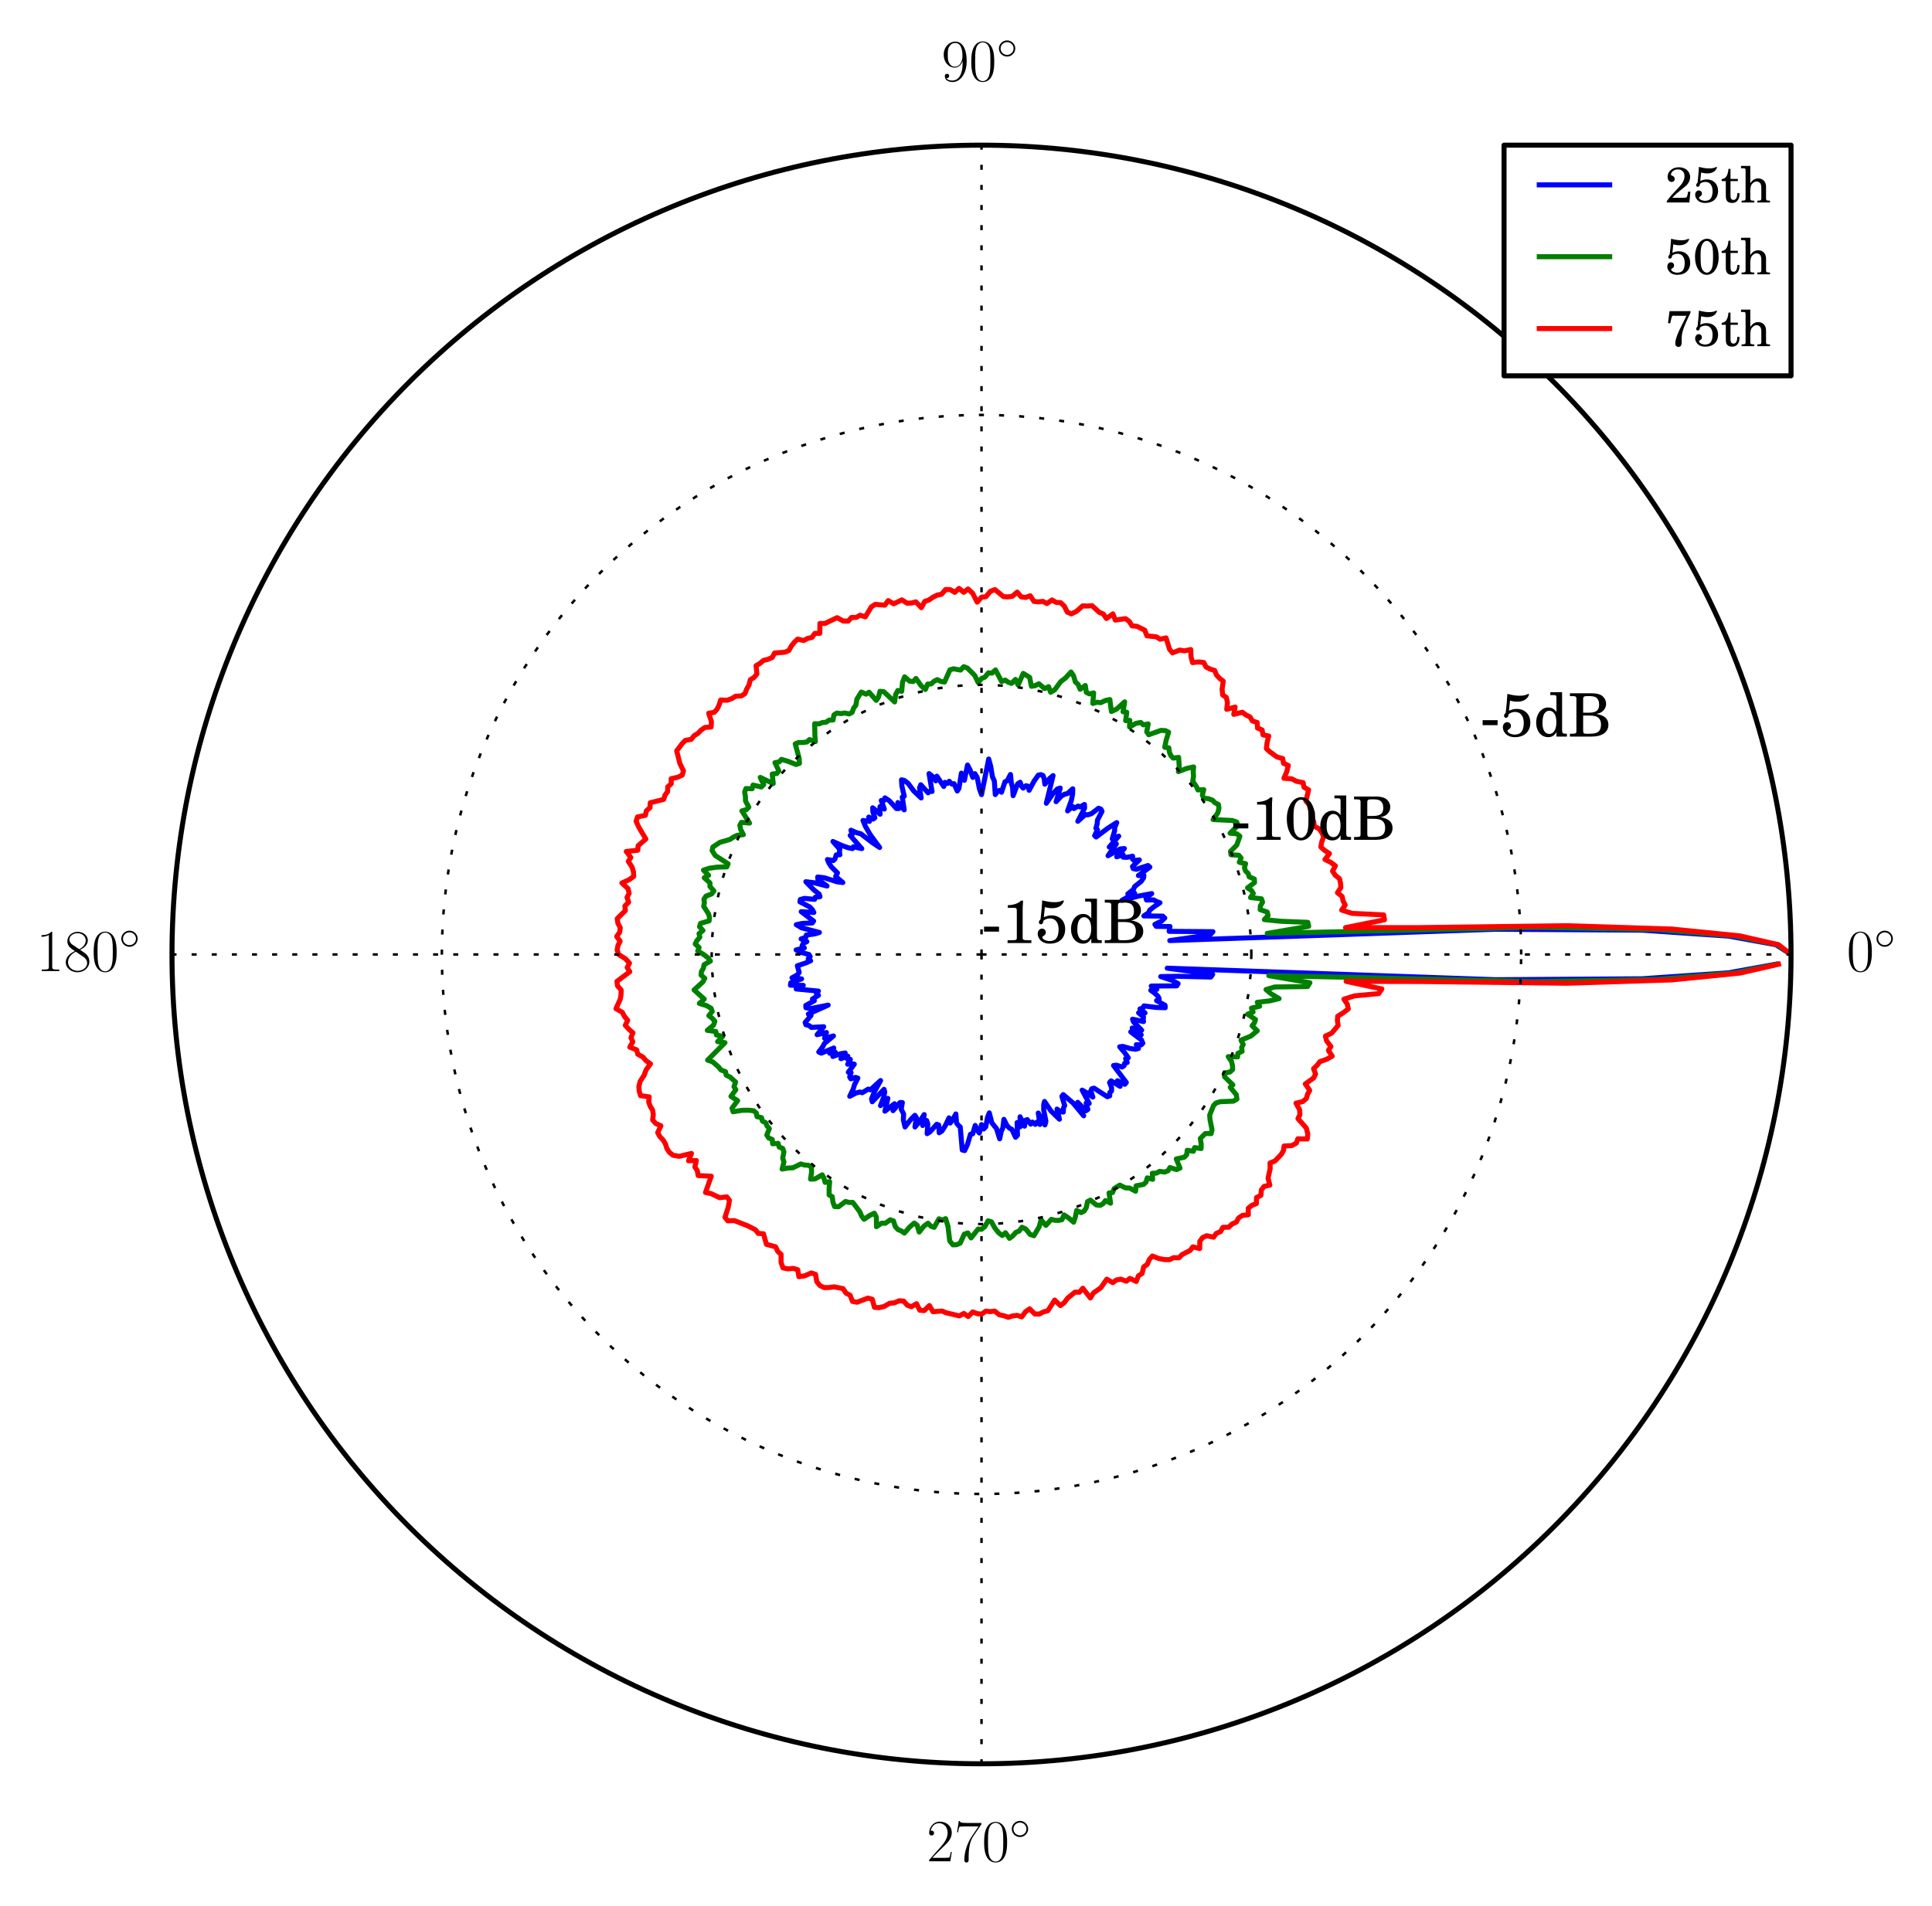 <?xml version="1.0" encoding="utf-8" standalone="no"?>
<!DOCTYPE svg PUBLIC "-//W3C//DTD SVG 1.1//EN"
  "http://www.w3.org/Graphics/SVG/1.1/DTD/svg11.dtd">
<!-- Created with matplotlib (http://matplotlib.org/) -->
<svg height="379pt" version="1.1" viewBox="0 0 384 379" width="384pt" xmlns="http://www.w3.org/2000/svg" xmlns:xlink="http://www.w3.org/1999/xlink">
 <defs>
  <style type="text/css">
*{stroke-linecap:butt;stroke-linejoin:round;stroke-miterlimit:100000;}
  </style>
 </defs>
 <g id="figure_1">
  <g id="patch_1">
   <path d="M 0 379.516 
L 384.315 379.516 
L 384.315 0 
L 0 0 
z
" style="fill:#ffffff;"/>
  </g>
  <g id="axes_1">
   <g id="patch_2">
    <path d="M 195.084 350.656 
C 237.754 350.656 278.683 333.702 308.855 303.53 
C 339.028 273.357 355.981 232.429 355.981 189.758 
C 355.981 147.088 339.028 106.159 308.855 75.987 
C 278.683 45.814 237.754 28.861 195.084 28.861 
C 152.413 28.861 111.485 45.814 81.312 75.987 
C 51.139 106.159 34.186 147.088 34.186 189.758 
C 34.186 232.429 51.139 273.357 81.312 303.53 
C 111.485 333.702 152.413 350.656 195.084 350.656 
z
" style="fill:#ffffff;"/>
   </g>
   <g id="line2d_1">
    <path clip-path="url(#pe292e1491c)" d="M 355.981 189.758 
L 352.975 187.82 
L 343.614 186.112 
L 326.339 184.924 
L 297.142 184.744 
L 232.505 186.998 
L 240.516 185.846 
L 241.08 185.228 
L 232.375 185.159 
L 232.543 184.202 
L 229.814 184.17 
L 229.544 183.779 
L 230.91 183.088 
L 231.51 182.513 
L 231.096 182.134 
L 227.347 182.096 
L 228.332 181.43 
L 228.502 180.95 
L 229.357 180.274 
L 230.557 179.471 
L 229.833 179.217 
L 229.315 178.914 
L 227.873 178.926 
L 227.756 178.518 
L 228.914 177.654 
L 226.354 178.135 
L 222.984 178.996 
L 225.528 177.583 
L 224.165 177.713 
L 225.313 176.8 
L 225.496 176.278 
L 226.824 175.22 
L 227.301 174.521 
L 227.36 174.005 
L 226.263 174.064 
L 228.548 172.396 
L 228.17 172.073 
L 225.849 172.825 
L 225.24 172.675 
L 225.089 172.27 
L 226.453 170.956 
L 225.408 171.073 
L 225.074 170.767 
L 225.118 170.219 
L 223.985 170.447 
L 223.26 170.427 
L 223.232 169.934 
L 221.949 170.34 
L 223.482 168.697 
L 222.656 168.78 
L 220.237 170.128 
L 221.879 167.768 
L 220.468 168.4 
L 222.356 166.233 
L 221.067 166.783 
L 221.54 165.181 
L 221.556 164.554 
L 221.959 163.535 
L 220.168 164.674 
L 217.873 166.403 
L 217.565 166.145 
L 218.136 164.943 
L 217.822 164.671 
L 218.078 163.753 
L 218.129 163.042 
L 219.037 161.29 
L 218.802 160.858 
L 218.355 160.682 
L 216.926 161.77 
L 216.209 161.993 
L 215.715 161.94 
L 214.221 163.282 
L 215.573 160.665 
L 215.544 159.936 
L 214.678 160.433 
L 214.277 160.257 
L 213.453 160.75 
L 213.211 160.339 
L 212.191 161.216 
L 212.954 159.096 
L 213.201 157.777 
L 213.215 156.816 
L 212.181 157.771 
L 211.62 157.886 
L 210.929 158.28 
L 209.911 159.379 
L 210.73 156.676 
L 210.156 156.853 
L 209.222 157.863 
L 207.968 159.702 
L 209.307 154.191 
L 208.557 154.83 
L 207.668 155.902 
L 207.554 154.906 
L 207.32 154.19 
L 206.897 154 
L 206.383 154.093 
L 205.544 155.276 
L 204.549 157.12 
L 204.339 156.313 
L 203.927 156.205 
L 203.369 156.682 
L 203.029 156.303 
L 202.774 155.514 
L 202.264 155.842 
L 201.364 158.185 
L 201.263 156.57 
L 201.005 155.635 
L 200.841 153.974 
L 200.209 155.204 
L 199.746 155.429 
L 199.062 157.504 
L 198.702 157.134 
L 198.277 157.333 
L 197.821 157.971 
L 197.629 155.258 
L 197.254 154.428 
L 196.919 152.391 
L 196.515 150.898 
L 195.084 157.981 
L 194.68 156.884 
L 194.219 154.545 
L 193.76 153.807 
L 193.355 154.566 
L 192.833 153.121 
L 192.306 152.096 
L 191.674 155.135 
L 191.086 153.707 
L 190.598 156.732 
L 190.263 157.262 
L 189.621 155.808 
L 189.207 155.892 
L 188.673 155.324 
L 188.321 155.76 
L 187.84 155.543 
L 187.582 156.353 
L 186.205 154.312 
L 185.985 155.239 
L 185.264 154.273 
L 184.656 153.801 
L 185.254 157.355 
L 184.803 157.307 
L 184.466 157.619 
L 183.011 156.018 
L 182.769 156.628 
L 183.082 158.644 
L 181.627 157.271 
L 180.507 155.754 
L 179.744 155.152 
L 179.18 155.035 
L 179.264 156.311 
L 179.728 158.296 
L 179.333 158.467 
L 179.718 161.01 
L 178.459 159.552 
L 178.65 160.749 
L 178.177 160.749 
L 176.768 159.2 
L 175.895 158.617 
L 175.699 159.147 
L 175.161 159.135 
L 175.767 160.849 
L 174.911 160.355 
L 174.86 161.043 
L 174.93 161.876 
L 173.458 160.599 
L 173.491 161.379 
L 173.88 162.588 
L 173.541 162.842 
L 172.668 162.444 
L 172.821 163.3 
L 171.524 163.114 
L 172.021 164.312 
L 172.974 165.958 
L 174.835 168.491 
L 173.385 167.52 
L 171.084 165.758 
L 170.281 165.557 
L 169.136 165.054 
L 169.385 165.885 
L 168.981 166.1 
L 171.285 168.715 
L 169.63 168.341 
L 169.438 168.711 
L 168.571 168.539 
L 167.316 168.088 
L 165.554 167.291 
L 166.919 168.87 
L 166.85 169.351 
L 166.935 169.934 
L 166.218 169.954 
L 165.943 170.8 
L 165.608 171.093 
L 164.458 170.887 
L 164.745 171.574 
L 165.283 172.39 
L 166.457 173.541 
L 166.091 174.261 
L 167.52 175.457 
L 166.385 175.312 
L 163.831 174.505 
L 162.522 174.358 
L 162.573 174.867 
L 164.381 176.149 
L 161.825 175.501 
L 160.165 175.294 
L 161.738 176.895 
L 162.823 177.767 
L 162.974 178.269 
L 162.027 178.386 
L 161.91 178.799 
L 159.888 178.608 
L 159.071 178.834 
L 158.986 179.29 
L 160.948 180.312 
L 161.487 180.903 
L 161.76 181.411 
L 159.248 181.248 
L 161.711 183.12 
L 161.445 183.495 
L 159.488 183.582 
L 158.27 183.835 
L 159.308 184.451 
L 162.864 185.382 
L 161.946 185.671 
L 160.26 185.896 
L 160.182 186.321 
L 159.234 186.671 
L 160.366 187.197 
L 159.635 187.58 
L 159.422 188.006 
L 159.87 188.461 
L 158.237 188.854 
L 159.084 189.316 
L 160.785 189.758 
L 161.031 190.176 
L 160.635 190.604 
L 161.124 191.009 
L 160.06 191.479 
L 158.476 192.007 
L 158.848 193.327 
L 158.489 193.816 
L 157.413 194.404 
L 159.325 194.615 
L 157.186 195.38 
L 157.101 195.87 
L 159.659 195.905 
L 158.252 196.616 
L 162.662 197.039 
L 162.28 197.549 
L 162.675 197.876 
L 161.484 198.614 
L 161.855 198.954 
L 160.154 199.888 
L 160.182 200.345 
L 161.097 200.525 
L 164.607 199.826 
L 160.663 201.6 
L 161.203 201.881 
L 160.031 203.28 
L 160.17 203.72 
L 160.879 203.926 
L 161.254 204.26 
L 163.72 204.124 
L 162.403 205.709 
L 164.265 205.271 
L 163.993 205.889 
L 163.9 206.426 
L 165.657 205.954 
L 163.866 207.443 
L 163.474 208.181 
L 162.733 209.149 
L 163.242 209.378 
L 165.721 208.352 
L 164.903 209.393 
L 166.022 209.176 
L 165.53 210.034 
L 167.054 209.499 
L 167.993 209.339 
L 167.144 210.48 
L 168.508 209.978 
L 168.433 210.557 
L 169.016 210.621 
L 168.487 211.586 
L 169.3 211.454 
L 169.8 211.568 
L 168.612 213.166 
L 169.158 213.256 
L 168.879 214.101 
L 169.109 214.488 
L 170.04 214.195 
L 170.502 214.34 
L 169.852 215.616 
L 169.573 216.553 
L 168.89 217.955 
L 170.115 217.307 
L 170.909 217.098 
L 171.368 217.252 
L 172.569 216.517 
L 172.998 216.67 
L 175.026 214.82 
L 173.82 217.006 
L 173.226 218.486 
L 173.365 219.043 
L 175.704 216.57 
L 175.849 217.069 
L 175.681 218.039 
L 175.005 219.809 
L 176.471 218.368 
L 175.884 220.917 
L 177.789 219.432 
L 177.495 220.807 
L 178.885 219.19 
L 179.348 219.197 
L 179.119 220.528 
L 179.605 221.473 
L 179.548 222.606 
L 179.88 224.058 
L 181.026 222.554 
L 181.837 221.738 
L 182.126 222.16 
L 181.853 224.057 
L 182.707 223.055 
L 183.696 221.586 
L 183.387 223.759 
L 184.179 222.768 
L 184.409 223.453 
L 184.276 225.386 
L 184.865 224.996 
L 186.186 223.517 
L 186.588 223.673 
L 186.667 225.201 
L 187.196 224.884 
L 187.875 223.812 
L 188.623 222.241 
L 188.842 223.281 
L 189.394 222.547 
L 189.982 221.464 
L 190.115 223.254 
L 190.471 223.721 
L 190.856 224.035 
L 191.255 228.632 
L 191.726 228.754 
L 192.298 227.517 
L 192.888 225.503 
L 193.332 225.419 
L 193.832 223.748 
L 194.227 224.658 
L 194.648 225.257 
L 195.084 223.578 
L 195.51 224.45 
L 195.925 224.034 
L 196.277 222.142 
L 196.631 221.253 
L 197.141 223.236 
L 198.065 224.381 
L 198.693 226.406 
L 198.989 224.974 
L 199.333 224.211 
L 199.535 222.536 
L 200.124 223.737 
L 200.639 224.286 
L 201.116 224.524 
L 201.851 226.105 
L 202.233 225.699 
L 202.158 223.175 
L 202.776 224.015 
L 202.748 222.029 
L 203.634 223.893 
L 203.776 222.737 
L 204.17 222.592 
L 204.866 223.492 
L 205.193 223.083 
L 205.785 223.539 
L 206.094 223.087 
L 206.709 223.551 
L 206.363 221.28 
L 207.681 223.649 
L 207.887 222.948 
L 207.442 220.662 
L 207.445 219.601 
L 207.61 218.979 
L 208.869 220.858 
L 210.575 222.511 
L 210.088 220.5 
L 210.814 221.009 
L 211.339 221.089 
L 211.381 220.247 
L 211.616 219.795 
L 211.058 217.957 
L 211.321 217.618 
L 213.276 219.283 
L 215.394 221.831 
L 214.207 219.153 
L 215.846 220.831 
L 216.22 220.566 
L 215.887 219.296 
L 216.487 219.369 
L 215.086 216.728 
L 216.023 217.279 
L 217.213 218.115 
L 216.797 216.888 
L 216.995 216.458 
L 217.447 216.336 
L 220.091 218.039 
L 220.562 217.869 
L 220.584 217.209 
L 220.927 216.902 
L 220.938 216.255 
L 220.536 215.21 
L 220.835 214.885 
L 222.625 215.98 
L 222.098 214.853 
L 223.563 215.57 
L 223.865 215.207 
L 221.322 211.836 
L 221.905 211.77 
L 223.035 212.129 
L 223.419 211.871 
L 223.529 211.401 
L 224.044 211.237 
L 223.725 210.46 
L 224.257 210.305 
L 223.526 209.272 
L 222.549 208.11 
L 223.172 208.031 
L 224.601 208.45 
L 225.658 208.598 
L 226.276 208.454 
L 225.853 207.691 
L 226.818 207.735 
L 227.139 207.401 
L 226.872 206.749 
L 224.748 205.149 
L 226.823 205.734 
L 225.036 204.377 
L 226.916 204.814 
L 225.287 203.146 
L 225.104 202.627 
L 227.288 203.098 
L 227.219 202.609 
L 227.284 202.179 
L 226.301 201.362 
L 227.579 201.385 
L 226.57 200.59 
L 227.194 200.366 
L 227.366 199.985 
L 229.796 200.288 
L 231.593 200.346 
L 231.564 199.854 
L 229.878 198.929 
L 230.399 198.604 
L 230.186 198.095 
L 229.573 197.503 
L 228.728 196.881 
L 229.929 196.689 
L 228.823 196.04 
L 233.878 196 
L 234.157 195.554 
L 232.969 194.904 
L 230.704 194.152 
L 234.173 194.093 
L 240.65 194.246 
L 241.033 193.715 
L 231.995 192.481 
L 297.304 194.78 
L 326.323 194.592 
L 343.578 193.404 
L 352.973 191.696 
L 352.973 191.696 
" style="fill:none;stroke:#0000ff;stroke-linecap:square;"/>
   </g>
   <g id="line2d_2">
    <path clip-path="url(#pe292e1491c)" d="M 355.981 189.758 
L 353.248 187.817 
L 344.793 186.083 
L 329.567 184.805 
L 305.114 184.353 
L 251.874 185.569 
L 260.113 184.158 
L 259.937 183.371 
L 254.605 183.157 
L 251.293 182.826 
L 252.034 182.023 
L 251.886 181.332 
L 250.471 180.846 
L 250.496 180.143 
L 250.943 179.358 
L 250.728 178.69 
L 248.547 178.44 
L 249.106 177.627 
L 248.733 177.017 
L 247.955 176.515 
L 249.352 175.455 
L 249.31 174.752 
L 248.288 174.329 
L 248.095 173.677 
L 247.544 173.139 
L 247.35 172.492 
L 247.57 171.702 
L 246.318 171.426 
L 246.677 170.58 
L 246.224 170.031 
L 244.66 169.932 
L 244.574 169.259 
L 245.817 168.011 
L 246.433 166.239 
L 245.817 165.763 
L 244.492 165.644 
L 246.027 164.116 
L 245.824 163.433 
L 244.924 163.118 
L 241.106 162.936 
L 242.055 161.605 
L 242.272 160.681 
L 242.171 159.94 
L 241.465 159.584 
L 240.995 159.082 
L 240.217 158.794 
L 239.218 158.675 
L 238.977 158.032 
L 239.255 156.998 
L 238.081 157.044 
L 237.814 156.411 
L 237.063 155.307 
L 237.229 154.296 
L 237.153 153.469 
L 237.246 152.477 
L 235.906 152.759 
L 234.219 153.403 
L 234.377 152.348 
L 234.264 150.578 
L 233.178 150.718 
L 232.716 150.232 
L 232.437 149.548 
L 232.316 148.679 
L 231.507 148.566 
L 231.763 147.237 
L 232.268 145.566 
L 231.613 145.248 
L 230.738 145.209 
L 228.32 146.075 
L 227.915 145.49 
L 228.218 143.916 
L 227.235 144.107 
L 226.729 143.634 
L 225.787 143.807 
L 224.506 144.533 
L 224.562 143.207 
L 223.73 143.269 
L 223.951 141.597 
L 223.21 141.5 
L 223.537 139.531 
L 221.931 140.979 
L 220.903 141.455 
L 220.594 139.077 
L 219.732 139.257 
L 218.759 139.701 
L 218.055 139.607 
L 217.205 139.853 
L 217.376 137.755 
L 216.542 137.952 
L 215.919 137.659 
L 215.711 136.283 
L 214.68 137.039 
L 214.291 136.076 
L 213.728 135.563 
L 213.383 134.364 
L 212.876 133.596 
L 211.751 134.813 
L 210.81 135.528 
L 209.648 137.129 
L 208.823 137.632 
L 208.42 136.516 
L 207.635 136.907 
L 206.48 135.928 
L 205.712 136.328 
L 205.01 136.443 
L 204.644 134.66 
L 203.373 133.879 
L 202.359 136.191 
L 201.829 135.072 
L 201.061 135.862 
L 200.414 135.64 
L 199.782 135.202 
L 199.086 135.495 
L 197.863 133.186 
L 197.144 133.828 
L 196.458 133.764 
L 195.76 134.616 
L 195.084 134.891 
L 194.42 135.696 
L 193.721 134.261 
L 192.287 132.821 
L 191.568 132.539 
L 190.913 133.217 
L 189.489 132.958 
L 188.808 133.171 
L 187.728 135.596 
L 187.034 135.489 
L 186.291 135.112 
L 185.658 135.438 
L 185.07 135.973 
L 184.389 135.993 
L 183.929 137.068 
L 183.087 136.332 
L 182.052 134.885 
L 181.494 135.506 
L 180.757 135.403 
L 179.807 134.554 
L 179.387 135.63 
L 179.216 137.449 
L 178.454 137.264 
L 178.009 138.073 
L 177.812 139.553 
L 175.666 137.518 
L 174.9 137.434 
L 174.614 138.573 
L 174.158 139.24 
L 172.734 137.62 
L 172.144 138.007 
L 171.187 137.585 
L 170.314 139.009 
L 170.123 140.171 
L 169.672 140.78 
L 169.362 141.636 
L 168.766 141.941 
L 167.886 141.748 
L 167.174 141.871 
L 166.319 141.768 
L 165.742 142.14 
L 165.568 143.148 
L 164.775 143.171 
L 164.222 143.571 
L 163.45 143.65 
L 162.797 143.914 
L 161.922 143.878 
L 161.97 146.236 
L 162.06 147.442 
L 160.888 147.031 
L 160.405 147.502 
L 159.623 147.615 
L 158.733 147.618 
L 158.058 147.885 
L 158.832 150.733 
L 158.904 151.758 
L 158.238 151.997 
L 156.716 151.39 
L 155.329 150.967 
L 154.873 151.475 
L 154.026 151.618 
L 154.8 153.247 
L 154.398 153.782 
L 153.492 153.881 
L 153.685 155.783 
L 151.103 154.558 
L 151.799 155.978 
L 151.32 156.461 
L 149.669 156.077 
L 149.496 156.807 
L 148.252 156.776 
L 148.007 157.46 
L 148.163 158.407 
L 148.172 159.239 
L 148.838 160.473 
L 148.352 160.963 
L 147.457 161.212 
L 148.977 163.639 
L 147.361 163.492 
L 147.048 164.082 
L 147.225 164.928 
L 147.753 165.934 
L 146.532 166.062 
L 145.765 166.432 
L 145.122 166.874 
L 143.082 167.467 
L 141.681 168.402 
L 141.534 169.102 
L 142.16 170.086 
L 144.718 171.737 
L 144.458 172.342 
L 142.526 172.395 
L 140.972 172.616 
L 139.817 172.993 
L 140.842 174.028 
L 139.968 174.506 
L 141.12 175.535 
L 141.105 176.237 
L 141.899 177.128 
L 141.455 177.716 
L 140.309 178.162 
L 139.91 178.783 
L 140.012 179.505 
L 139.859 180.176 
L 140.842 181.712 
L 141.019 182.415 
L 140.945 183.081 
L 139.246 183.566 
L 139.035 184.238 
L 139.719 184.99 
L 138.936 185.617 
L 139.101 186.319 
L 138.527 186.98 
L 138.18 187.662 
L 138.946 188.38 
L 138.682 189.066 
L 139.845 189.758 
L 140.719 190.425 
L 141.2 191.081 
L 139.938 191.789 
L 139.815 192.473 
L 139.4 193.179 
L 139.356 193.869 
L 140.082 194.495 
L 139.708 195.212 
L 137.948 196.805 
L 139.975 198.625 
L 139.003 199.489 
L 140.443 199.931 
L 141.329 200.451 
L 141.563 201.089 
L 140.881 201.93 
L 141.575 202.466 
L 142.085 203.034 
L 141.818 203.797 
L 140.578 204.842 
L 142.275 205.072 
L 142.382 205.745 
L 143.653 206.051 
L 142.631 207.086 
L 144.098 207.298 
L 140.641 210.759 
L 141.669 211.119 
L 142.848 212.15 
L 143.291 212.717 
L 144.205 213.062 
L 144.34 213.758 
L 145.124 214.142 
L 146.204 215.119 
L 145.88 216.058 
L 146.256 216.633 
L 145.281 217.971 
L 146.606 218.815 
L 145.499 220.311 
L 145.706 221.027 
L 147.459 220.741 
L 148.752 220.716 
L 149.796 220.829 
L 150.33 221.278 
L 150.461 222.011 
L 151.355 222.19 
L 151.545 222.884 
L 152.207 223.219 
L 152.455 223.876 
L 152.913 224.367 
L 152.407 225.667 
L 152.785 226.246 
L 153.495 226.533 
L 153.56 227.393 
L 154.656 227.314 
L 154.868 228.047 
L 155.568 228.316 
L 155.807 229.035 
L 155.566 230.257 
L 155.817 231.002 
L 155.45 232.423 
L 156.603 232.215 
L 157.581 232.171 
L 159.158 231.406 
L 159.866 231.613 
L 160.684 231.674 
L 161.273 232.003 
L 161.307 233.039 
L 161.1 234.423 
L 161.984 234.388 
L 163.42 233.566 
L 163.762 234.232 
L 163.997 235.069 
L 164.904 234.925 
L 164.789 236.325 
L 164.801 237.58 
L 165.413 237.91 
L 165.559 239.017 
L 165.876 239.873 
L 166.674 239.908 
L 168.058 238.861 
L 168.732 239.059 
L 169.507 239.054 
L 170.893 240.906 
L 171.258 241.775 
L 171.749 242.402 
L 172.836 241.659 
L 173.778 241.194 
L 174.192 241.999 
L 174.206 243.881 
L 175.227 243.177 
L 175.964 243.196 
L 176.935 242.512 
L 177.585 242.727 
L 177.944 243.861 
L 178.491 244.459 
L 179.145 244.719 
L 179.756 245.146 
L 180.804 243.938 
L 181.708 243.156 
L 182.3 243.588 
L 182.692 244.942 
L 183.653 243.752 
L 184.457 243.18 
L 185.025 243.785 
L 185.67 244.009 
L 186.629 242.307 
L 187.249 242.574 
L 187.95 242.28 
L 188.416 243.815 
L 188.768 246.713 
L 189.398 247.489 
L 190.115 247.459 
L 190.851 247.14 
L 191.668 245.351 
L 192.364 245.118 
L 193.008 246.112 
L 194.414 244.342 
L 195.084 244.395 
L 195.748 243.858 
L 196.384 242.707 
L 197.041 242.907 
L 197.757 244.171 
L 198.482 245.078 
L 199.206 245.635 
L 199.848 245.082 
L 200.643 246.198 
L 201.29 245.717 
L 201.898 245.008 
L 202.553 244.752 
L 203.128 243.988 
L 203.864 244.325 
L 204.741 245.413 
L 205.495 245.675 
L 206.544 243.89 
L 206.931 242.517 
L 207.875 243.618 
L 208.964 242.42 
L 209.712 242.617 
L 210.415 242.627 
L 211.079 242.488 
L 211.488 241.54 
L 212.385 242.13 
L 213.395 242.986 
L 213.743 241.907 
L 213.996 240.638 
L 214.882 241.084 
L 215.482 240.766 
L 215.92 240.061 
L 216.147 238.895 
L 216.73 238.591 
L 217.891 239.553 
L 218.676 239.64 
L 219.262 239.296 
L 219.713 238.689 
L 220.739 239.205 
L 220.426 237.171 
L 221.134 237.089 
L 221.451 236.302 
L 222.566 235.609 
L 223.676 236.16 
L 224.482 236.184 
L 225.705 236.826 
L 225.812 235.747 
L 227.284 235.479 
L 227.788 235.005 
L 228.021 234.168 
L 229.099 234.465 
L 229.031 233.258 
L 229.873 233.226 
L 230.47 232.877 
L 231.487 233.022 
L 232.168 232.749 
L 232.536 232.114 
L 233.843 232.522 
L 234.536 232.228 
L 233.791 230.414 
L 235.391 230.065 
L 235.867 229.552 
L 235.968 228.683 
L 237.198 228.88 
L 237.443 228.15 
L 238.726 228.349 
L 238.746 227.422 
L 238.569 226.348 
L 239.562 225.356 
L 240.726 225.378 
L 240.899 224.617 
L 240.502 222.587 
L 240.429 221.694 
L 241.212 219.768 
L 241.706 219.281 
L 242.574 219.021 
L 245.133 218.928 
L 245.85 218.517 
L 245.722 217.629 
L 244.52 216.183 
L 245.038 215.676 
L 243.399 214.078 
L 243.383 213.332 
L 244.479 213.12 
L 245.002 212.622 
L 244.967 211.87 
L 244.784 211.063 
L 244.118 210.069 
L 245.982 210.113 
L 246.039 209.414 
L 246.879 209.011 
L 246.781 208.256 
L 247.102 207.654 
L 246.655 206.795 
L 248.599 205.992 
L 249.893 204.926 
L 248.866 203.934 
L 249.326 203.345 
L 249.538 202.69 
L 247.97 201.634 
L 249.07 201.187 
L 248.735 200.43 
L 250.363 200.05 
L 249.898 199.269 
L 252.397 198.98 
L 254.237 198.533 
L 252.628 197.574 
L 251.628 196.732 
L 253.361 196.221 
L 259.876 196.14 
L 260.354 195.379 
L 252.175 193.969 
L 269.307 194.318 
L 305.077 195.162 
L 329.564 194.711 
L 344.754 193.432 
L 353.247 191.699 
L 353.247 191.699 
" style="fill:none;stroke:#008000;stroke-linecap:square;"/>
   </g>
   <g id="line2d_3">
    <path clip-path="url(#pe292e1491c)" d="M 355.981 189.758 
L 353.492 187.814 
L 345.793 186.059 
L 332.287 184.705 
L 311.506 184.039 
L 281.963 184.421 
L 267.429 184.422 
L 275.181 182.861 
L 274.998 181.887 
L 268.743 181.59 
L 266.662 180.93 
L 267.366 179.941 
L 266.946 179.098 
L 266.759 178.226 
L 265.83 177.482 
L 266.502 176.461 
L 266.436 175.565 
L 266.233 174.696 
L 265.365 173.976 
L 264.852 173.189 
L 265.424 172.139 
L 264.519 171.457 
L 263.347 170.867 
L 264.246 169.702 
L 263.286 169.069 
L 262.525 168.393 
L 262.694 167.423 
L 263.093 166.362 
L 262.729 165.554 
L 262.224 164.801 
L 261.207 164.252 
L 261.119 163.35 
L 260.702 162.578 
L 260.855 161.564 
L 260.427 160.794 
L 260.176 159.944 
L 259.558 159.264 
L 260.097 157.033 
L 259.177 156.504 
L 259.001 155.594 
L 257.656 155.319 
L 256.733 154.834 
L 255.192 154.726 
L 255.768 153.385 
L 256.06 152.186 
L 255.102 151.752 
L 254.951 150.81 
L 253.826 150.508 
L 252.344 149.431 
L 251.704 148.833 
L 251.834 147.669 
L 252.168 146.326 
L 251.025 146.101 
L 250.858 145.119 
L 249.936 144.742 
L 249.889 143.643 
L 248.911 143.326 
L 248.474 142.549 
L 247.625 142.137 
L 246.929 141.596 
L 245.222 142.022 
L 245.492 140.572 
L 243.824 141.018 
L 243.969 139.658 
L 243.738 138.655 
L 243.013 138.163 
L 242.904 136.997 
L 243.133 135.419 
L 242.426 134.875 
L 241.813 134.223 
L 241.424 133.293 
L 240.495 133.019 
L 239.7 132.587 
L 239.251 131.709 
L 238.216 131.601 
L 237.027 131.73 
L 236.728 130.628 
L 236.677 129.134 
L 235.418 129.393 
L 234.453 129.243 
L 233.054 129.797 
L 232.462 129.096 
L 231.765 126.821 
L 230.587 127.085 
L 229.838 126.614 
L 227.953 126.405 
L 227.537 125.284 
L 225.945 124.508 
L 225.006 124.43 
L 224.436 123.541 
L 223.703 122.994 
L 221.67 123.278 
L 221.203 122.045 
L 219.91 122.969 
L 219.302 122.074 
L 218.485 121.737 
L 217.052 120.412 
L 216.096 120.491 
L 215.183 120.45 
L 213.961 121.544 
L 212.931 122.046 
L 212.133 121.693 
L 211.534 120.49 
L 210.792 119.808 
L 209.902 119.761 
L 209.103 119.278 
L 208.074 119.99 
L 207.266 119.552 
L 206.363 119.661 
L 205.497 119.561 
L 204.77 118.439 
L 203.838 118.782 
L 202.968 118.662 
L 202.179 117.715 
L 201.216 118.546 
L 200.328 118.666 
L 199.455 118.615 
L 197.756 117.215 
L 196.856 117.559 
L 195.957 118.627 
L 195.084 118.73 
L 194.224 119.715 
L 193.321 117.952 
L 192.407 117.093 
L 191.547 117.76 
L 190.612 116.979 
L 189.773 117.761 
L 188.837 117.216 
L 187.938 117.201 
L 187.141 118.14 
L 186.272 118.311 
L 185.437 118.729 
L 184.629 119.281 
L 183.791 119.572 
L 183.121 120.813 
L 182.031 119.653 
L 181.185 119.886 
L 180.299 119.921 
L 179.253 119.262 
L 177.621 120.043 
L 176.54 119.402 
L 175.866 120.316 
L 173.969 120.153 
L 173.189 120.645 
L 171.992 122.635 
L 170.95 122.309 
L 170.176 122.751 
L 169.24 122.761 
L 168.579 123.48 
L 167.627 123.472 
L 166.381 122.799 
L 163.959 123.951 
L 162.963 123.946 
L 162.946 125.912 
L 161.962 125.919 
L 161.389 126.719 
L 160.506 126.934 
L 159.728 127.346 
L 158.539 127.054 
L 157.88 127.688 
L 157.291 128.424 
L 156.809 129.316 
L 155.99 129.667 
L 153.961 129.82 
L 153.495 130.706 
L 152.664 131.07 
L 151.73 131.303 
L 151.054 131.888 
L 150.277 132.343 
L 150.445 133.984 
L 149.882 134.68 
L 149.126 135.139 
L 148.872 136.186 
L 148.416 136.981 
L 148.071 137.887 
L 147.34 138.363 
L 146.203 138.417 
L 145.446 138.887 
L 144.54 139.214 
L 143.237 139.168 
L 142.94 140.113 
L 142.547 140.954 
L 141.965 141.614 
L 140.851 141.803 
L 141.402 143.452 
L 141.336 144.534 
L 140.092 144.627 
L 139.348 145.151 
L 138.738 145.785 
L 137.94 146.28 
L 137.405 146.981 
L 136.204 147.2 
L 135.575 147.848 
L 134.498 149.276 
L 135.133 151.795 
L 135.85 153.259 
L 135.591 154.1 
L 134.651 154.537 
L 133.395 154.812 
L 133.422 155.82 
L 132.719 156.424 
L 132.688 157.385 
L 132.167 158.089 
L 131.912 158.926 
L 129.235 159.597 
L 129.197 160.553 
L 128.468 161.202 
L 128.284 162.089 
L 126.708 162.414 
L 126.428 163.275 
L 126.956 164.435 
L 128.368 166.807 
L 126.829 168.135 
L 126.769 169.035 
L 124.471 169.281 
L 125.375 170.467 
L 124.876 171.254 
L 125.618 172.358 
L 125.908 173.33 
L 125.955 174.235 
L 125.004 174.922 
L 123.602 175.54 
L 124.831 176.678 
L 125.049 177.606 
L 124.622 178.421 
L 124.955 179.356 
L 124.201 180.131 
L 124.303 181.028 
L 122.68 182.627 
L 122.812 183.535 
L 123.286 184.462 
L 123.16 185.339 
L 122.566 186.196 
L 123.256 187.113 
L 122.823 187.984 
L 122.658 188.869 
L 122.962 189.758 
L 124.329 190.627 
L 125.119 191.476 
L 124.657 192.352 
L 125.177 193.193 
L 122.62 195.103 
L 122.73 195.989 
L 123.461 196.812 
L 123.437 197.704 
L 123.293 198.613 
L 122.426 200.536 
L 123.675 201.248 
L 124.111 202.073 
L 124.764 202.851 
L 124.277 203.843 
L 124.964 204.603 
L 125.798 205.317 
L 125.413 206.304 
L 125.774 207.119 
L 125.173 208.185 
L 126.544 208.726 
L 126.754 209.573 
L 127.804 210.167 
L 128.414 210.879 
L 129.285 211.495 
L 128.418 212.693 
L 128.033 213.75 
L 127.232 214.98 
L 126.978 216.03 
L 127.059 216.962 
L 127.309 217.831 
L 129.034 218.072 
L 128.937 219.079 
L 129.227 219.923 
L 129.708 220.678 
L 129.845 221.599 
L 129.719 222.66 
L 130.328 223.356 
L 131.356 223.822 
L 130.722 225.182 
L 131.158 225.972 
L 131.798 226.642 
L 132.264 227.411 
L 132.532 228.301 
L 133.016 229.062 
L 133.743 229.665 
L 135.022 229.89 
L 137.431 229.312 
L 136.852 230.77 
L 138.406 230.725 
L 138.116 232.009 
L 138.591 232.741 
L 138.763 233.711 
L 141.371 233.839 
L 140.221 237.083 
L 141.323 237.296 
L 143.036 238.108 
L 144.469 237.948 
L 144.987 238.64 
L 144.717 240.125 
L 144.088 242.021 
L 144.663 242.717 
L 145.938 242.663 
L 148.569 243.682 
L 150.161 244.497 
L 150.701 245.212 
L 151.747 245.289 
L 152.339 247.393 
L 154.153 247.875 
L 154.586 248.786 
L 155.246 249.379 
L 155.243 250.998 
L 155.627 252.067 
L 156.569 252.263 
L 157.677 252.168 
L 158.555 252.435 
L 158.791 253.823 
L 159.917 253.652 
L 161.24 253.076 
L 162.094 253.343 
L 162.343 254.803 
L 162.963 255.57 
L 163.765 255.977 
L 164.754 255.976 
L 165.794 255.836 
L 167.565 256.194 
L 168.157 257.091 
L 168.956 257.493 
L 169.444 258.737 
L 170.347 258.894 
L 172.516 258.072 
L 173.367 258.31 
L 173.804 259.908 
L 174.723 259.97 
L 175.718 259.738 
L 176.805 259.11 
L 177.734 259.022 
L 178.735 258.601 
L 179.609 258.671 
L 180.322 259.489 
L 181.154 259.788 
L 182.158 259.184 
L 182.812 260.48 
L 183.691 260.562 
L 184.731 259.552 
L 185.437 260.786 
L 187.223 260.638 
L 188.068 260.995 
L 190.67 261.609 
L 191.578 261.128 
L 192.432 261.743 
L 193.339 260.822 
L 194.208 261.157 
L 195.084 261.276 
L 195.954 260.657 
L 196.827 260.77 
L 197.695 260.648 
L 198.603 261.39 
L 199.496 261.575 
L 200.405 261.892 
L 201.272 261.619 
L 202.15 261.501 
L 203.074 261.809 
L 203.842 260.768 
L 204.652 260.206 
L 205.687 261.241 
L 206.586 261.242 
L 207.413 260.813 
L 208.271 260.585 
L 209.627 258.456 
L 210.759 259.563 
L 211.525 258.989 
L 212.198 258.082 
L 213.661 256.889 
L 214.557 256.908 
L 215.212 256.111 
L 216.719 258.05 
L 217.319 257.065 
L 218.792 256.018 
L 219.984 254.31 
L 221.176 255.005 
L 221.891 254.476 
L 222.754 254.309 
L 223.879 254.719 
L 224.58 254.155 
L 225.831 254.768 
L 226.266 253.646 
L 227.006 253.176 
L 227.308 251.868 
L 228.021 251.379 
L 228.448 250.377 
L 229.044 249.706 
L 230.313 250.205 
L 231.44 250.416 
L 232.472 250.435 
L 233.254 250.035 
L 234.319 250.067 
L 234.95 249.423 
L 236.532 248.611 
L 237.095 247.881 
L 238.447 248.227 
L 238.474 246.787 
L 239.015 246.05 
L 239.837 245.676 
L 241.213 245.967 
L 241.743 245.21 
L 242.603 244.846 
L 243.051 244.005 
L 244.229 243.981 
L 244.865 243.347 
L 245.734 242.958 
L 246.187 242.131 
L 246.955 241.629 
L 248.121 241.509 
L 248.095 240.23 
L 248.789 239.648 
L 249.72 239.278 
L 249.737 238.084 
L 250.607 237.653 
L 250.707 236.561 
L 251.258 235.859 
L 252.382 235.616 
L 252.038 234.206 
L 252.459 232.311 
L 252.43 231.208 
L 253.396 230.826 
L 254.631 229.546 
L 255.078 228.789 
L 255.218 227.838 
L 256.752 227.757 
L 257.657 227.263 
L 257.962 226.405 
L 259.835 226.439 
L 259.939 225.454 
L 259.631 224.26 
L 257.982 222.392 
L 258.364 221.611 
L 258.304 220.614 
L 257.587 219.32 
L 258.936 219.005 
L 259.658 218.382 
L 259.888 217.537 
L 260.315 216.778 
L 259.441 215.495 
L 261.104 214.299 
L 261.484 213.517 
L 261.079 212.462 
L 261.782 211.792 
L 262.339 211.064 
L 263.719 210.578 
L 264.787 209.972 
L 264.028 208.838 
L 264.53 208.062 
L 263.673 206.939 
L 263.436 205.991 
L 264.695 205.39 
L 265.965 203.857 
L 265.82 202.928 
L 265.875 202.042 
L 267.004 201.33 
L 267.983 200.572 
L 267.777 199.631 
L 267.111 198.642 
L 269.251 197.983 
L 274.028 197.534 
L 274.651 196.61 
L 267.546 195.103 
L 282.597 195.135 
L 311.501 195.477 
L 332.331 194.813 
L 345.834 193.459 
L 353.489 191.702 
L 353.489 191.702 
" style="fill:none;stroke:#ff0000;stroke-linecap:square;"/>
   </g>
   <g id="patch_3">
    <path d="M 195.084 350.656 
C 237.754 350.656 278.683 333.702 308.855 303.53 
C 339.028 273.357 355.981 232.429 355.981 189.758 
C 355.981 147.088 339.028 106.159 308.855 75.987 
C 278.683 45.814 237.754 28.861 195.084 28.861 
C 152.413 28.861 111.485 45.814 81.312 75.987 
C 51.139 106.159 34.186 147.088 34.186 189.758 
C 34.186 232.429 51.139 273.357 81.312 303.53 
C 111.485 333.702 152.413 350.656 195.084 350.656 
z
" style="fill:none;stroke:#000000;stroke-linecap:square;stroke-linejoin:miter;"/>
   </g>
   <g id="matplotlib.axis_1">
    <g id="xtick_1">
     <g id="line2d_4">
      <path clip-path="url(#pe292e1491c)" d="M 195.084 189.758 
L 355.981 189.758 
" style="fill:none;stroke:#000000;stroke-dasharray:1,3;stroke-dashoffset:0.0;stroke-width:0.5;"/>
     </g>
     <g id="text_1">
      <!-- $0^\circ$ -->
      <defs>
       <path d="M 42 31.641 
C 42 37.75 41.906 48.125 37.703 56.109 
C 34 63.109 28.094 65.594 22.906 65.594 
C 18.094 65.594 12 63.406 8.203 56.203 
C 4.203 48.719 3.797 39.438 3.797 31.641 
C 3.797 25.953 3.906 17.281 7 9.672 
C 11.297 -0.609 19 -2 22.906 -2 
C 27.5 -2 34.5 -0.109 38.594 9.375 
C 41.594 16.281 42 24.359 42 31.641 
M 22.906 -0.406 
C 16.5 -0.406 12.703 5.078 11.297 12.688 
C 10.203 18.562 10.203 27.156 10.203 32.75 
C 10.203 40.438 10.203 46.828 11.5 52.922 
C 13.406 61.391 19 64 22.906 64 
C 27 64 32.297 61.297 34.203 53.125 
C 35.5 47.438 35.594 40.734 35.594 32.75 
C 35.594 26.25 35.594 18.266 34.406 12.375 
C 32.297 1.484 26.406 -0.406 22.906 -0.406 
" id="CMR17-48"/>
       <path d="M 44.406 25 
C 44.406 35.578 35.5 44.188 25 44.188 
C 14.203 44.188 5.5 35.375 5.5 25 
C 5.5 14.531 14.203 5.812 25 5.812 
C 35.5 5.812 44.406 14.422 44.406 25 
M 25 9.812 
C 16.297 9.812 9.5 16.719 9.5 25 
C 9.5 33.281 16.406 40.188 25 40.188 
C 33.297 40.188 40.406 33.469 40.406 25 
C 40.406 16.531 33.297 9.812 25 9.812 
" id="CMSY10-14"/>
      </defs>
      <g transform="translate(367.027 193.058)scale(0.12 -0.12)">
       <use transform="scale(0.996)" xlink:href="#CMR17-48"/>
       <use transform="translate(45.69 36.154)scale(0.697)" xlink:href="#CMSY10-14"/>
      </g>
     </g>
    </g>
    <g id="xtick_2">
     <g id="line2d_5">
      <path clip-path="url(#pe292e1491c)" d="M 195.084 189.758 
L 195.084 28.861 
" style="fill:none;stroke:#000000;stroke-dasharray:1,3;stroke-dashoffset:0.0;stroke-width:0.5;"/>
     </g>
     <g id="text_2">
      <!-- $90^\circ$ -->
      <defs>
       <path d="M 35.203 29.125 
C 35.203 7.25 26.094 0.484 18.594 0.484 
C 16.297 0.484 10.703 0.484 8.406 4.594 
C 11 4.188 12.906 5.578 12.906 8.094 
C 12.906 10.812 10.703 11.703 9.297 11.703 
C 8.406 11.703 5.703 11.297 5.703 7.906 
C 5.703 1.109 11.594 -2 18.797 -2 
C 30.297 -2 42 10.531 42 32.391 
C 42 59.641 30.797 65.297 23.203 65.297 
C 13.297 65.297 3.797 56.688 3.797 43.406 
C 3.797 31.109 11.906 22 22.094 22 
C 30.5 22 34.203 29.734 35.203 33 
z
M 22.297 23.594 
C 19.594 23.594 15.797 24.094 12.703 30.031 
C 10.594 33.891 10.594 38.453 10.594 43.297 
C 10.594 49.156 10.594 53.203 13.406 57.562 
C 14.797 59.641 17.406 63 23.203 63 
C 35 63 35 45.078 35 41.125 
C 35 34.094 31.797 23.594 22.297 23.594 
" id="CMR17-57"/>
      </defs>
      <g transform="translate(187.114 16.071)scale(0.12 -0.12)">
       <use transform="scale(0.996)" xlink:href="#CMR17-57"/>
       <use transform="translate(45.69 0.0)scale(0.996)" xlink:href="#CMR17-48"/>
       <use transform="translate(91.381 36.154)scale(0.697)" xlink:href="#CMSY10-14"/>
      </g>
     </g>
    </g>
    <g id="xtick_3">
     <g id="line2d_6">
      <path clip-path="url(#pe292e1491c)" d="M 195.084 189.758 
L 34.186 189.758 
" style="fill:none;stroke:#000000;stroke-dasharray:1,3;stroke-dashoffset:0.0;stroke-width:0.5;"/>
     </g>
     <g id="text_3">
      <!-- $180^\circ$ -->
      <defs>
       <path d="M 27.203 35.375 
C 33.5 38.547 39.906 43.328 39.906 50.984 
C 39.906 60.016 31.094 65.297 23 65.297 
C 13.906 65.297 5.906 58.734 5.906 49.688 
C 5.906 47.203 6.5 42.922 10.406 39.141 
C 11.406 38.156 15.594 35.172 18.297 33.281 
C 13.797 30.984 3.297 25.531 3.297 14.594 
C 3.297 4.359 13.094 -2 22.797 -2 
C 33.5 -2 42.5 5.656 42.5 15.781 
C 42.5 24.844 36.406 29.016 32.406 31.703 
z
M 14.094 44.094 
C 13.297 44.594 9.297 47.672 9.297 52.359 
C 9.297 58.422 15.594 63 22.797 63 
C 30.703 63 36.5 57.438 36.5 50.969 
C 36.5 41.703 26.094 36.422 25.594 36.422 
C 25.5 36.422 25.406 36.422 24.594 37.031 
z
M 32.5 23.734 
C 34 22.641 38.797 19.375 38.797 13.297 
C 38.797 5.953 31.406 0.391 23 0.391 
C 13.906 0.391 7 6.844 7 14.688 
C 7 22.547 13.094 29.094 20 32.188 
z
" id="CMR17-56"/>
       <path d="M 26.594 63.406 
C 26.594 65.5 26.5 65.5 25.094 65.5 
C 21.203 61.188 15.297 59.797 9.703 59.797 
C 9.406 59.797 8.906 59.797 8.797 59.5 
C 8.703 59.297 8.703 59.094 8.703 57 
C 11.797 57 17 57.594 21 59.984 
L 21 7.203 
C 21 3.688 20.797 2.5 12.203 2.5 
L 9.203 2.5 
L 9.203 0 
C 14 0 19 0 23.797 0 
C 28.594 0 33.594 0 38.406 0 
L 38.406 2.5 
L 35.406 2.5 
C 26.797 2.5 26.594 3.594 26.594 7.156 
z
" id="CMR17-49"/>
      </defs>
      <g transform="translate(7.2 193.058)scale(0.12 -0.12)">
       <use transform="scale(0.996)" xlink:href="#CMR17-49"/>
       <use transform="translate(45.69 0.0)scale(0.996)" xlink:href="#CMR17-56"/>
       <use transform="translate(91.381 0.0)scale(0.996)" xlink:href="#CMR17-48"/>
       <use transform="translate(137.071 36.154)scale(0.697)" xlink:href="#CMSY10-14"/>
      </g>
     </g>
    </g>
    <g id="xtick_4">
     <g id="line2d_7">
      <path clip-path="url(#pe292e1491c)" d="M 195.084 189.758 
L 195.084 350.656 
" style="fill:none;stroke:#000000;stroke-dasharray:1,3;stroke-dashoffset:0.0;stroke-width:0.5;"/>
     </g>
     <g id="text_4">
      <!-- $270^\circ$ -->
      <defs>
       <path d="M 45.094 61.578 
L 45.094 63.766 
L 21.594 63.766 
C 9.906 63.766 9.703 65.078 9.297 67 
L 7.5 67 
L 4.594 48.344 
L 6.406 48.344 
C 6.703 50.234 7.406 55.312 8.594 57.203 
C 9.203 58 16.594 58 18.297 58 
L 40.297 58 
L 29.203 41.578 
C 21.797 30.531 16.703 15.609 16.703 2.578 
C 16.703 1.391 16.703 -2 20.297 -2 
C 23.906 -2 23.906 1.391 23.906 2.672 
L 23.906 7.266 
C 23.906 23.562 26.703 34.312 31.297 41.188 
z
" id="CMR17-55"/>
       <path d="M 41.703 15.453 
L 39.906 15.453 
C 38.906 8.375 38.094 7.172 37.703 6.562 
C 37.203 5.766 30 5.766 28.594 5.766 
L 9.406 5.766 
C 13 9.672 20 16.75 28.5 24.953 
C 34.594 30.734 41.703 37.531 41.703 47.422 
C 41.703 59.219 32.297 66 21.797 66 
C 10.797 66 4.094 56.312 4.094 47.344 
C 4.094 43.438 7 42.938 8.203 42.938 
C 9.203 42.938 12.203 43.547 12.203 47.031 
C 12.203 50.109 9.594 51 8.203 51 
C 7.594 51 7 50.906 6.594 50.703 
C 8.5 59.219 14.297 63.406 20.406 63.406 
C 29.094 63.406 34.797 56.516 34.797 47.422 
C 34.797 38.734 29.703 31.25 24 24.75 
L 4.094 2.281 
L 4.094 0 
L 39.297 0 
z
" id="CMR17-50"/>
      </defs>
      <g transform="translate(184.187 370.045)scale(0.12 -0.12)">
       <use transform="scale(0.996)" xlink:href="#CMR17-50"/>
       <use transform="translate(45.69 0.0)scale(0.996)" xlink:href="#CMR17-55"/>
       <use transform="translate(91.381 0.0)scale(0.996)" xlink:href="#CMR17-48"/>
       <use transform="translate(137.071 36.154)scale(0.697)" xlink:href="#CMSY10-14"/>
      </g>
     </g>
    </g>
   </g>
   <g id="matplotlib.axis_2">
    <g id="ytick_1">
     <g id="line2d_8">
      <path clip-path="url(#pe292e1491c)" d="M 195.084 189.758 
L 195.084 189.758 
" style="fill:none;stroke:#000000;stroke-dasharray:1,3;stroke-dashoffset:0.0;stroke-width:0.5;"/>
     </g>
     <g id="text_5">
      <!-- -15dB -->
      <defs>
       <path d="M 16.406 59.703 
C 21.797 58.406 24.594 58 28.5 58 
C 37 58 43.203 61 46.5 66.484 
C 47.594 68.391 48 69.281 48 70.078 
C 48 70.688 47.703 70.984 47.203 70.984 
C 46.906 70.984 46.406 70.875 45.906 70.578 
C 41 68.484 38.297 67.984 32.594 67.984 
C 26.203 67.984 22.5 68.484 12 70.984 
C 11.594 62.625 10.703 51.984 9.297 39.656 
C 7.203 37.469 6.5 36.172 6.5 34.578 
C 6.5 32.594 7.797 31.203 9.703 31.203 
C 12.203 31.203 13.797 33.328 14.203 37.359 
C 17.703 39.891 21 41 25 41 
C 33.906 41 39.297 34.031 39.297 22.5 
C 39.297 15.734 37.594 9.953 34.594 6.828 
C 32.594 4.703 28.5 3.297 24.406 3.297 
C 18.406 3.297 12.203 6.422 12.203 9.562 
C 12.203 10.281 12.797 11.078 14 11.781 
C 17.094 13.703 18 15.031 18 17.75 
C 18 21.297 15.297 24.016 11.703 24.016 
C 7.703 24.016 4.5 20.281 4.5 15.547 
C 4.5 10.5 7.406 5.453 11.906 2.328 
C 15.297 0.109 19.406 -1 24.594 -1 
C 40.297 -1 50.203 8.281 50.203 23.109 
C 50.203 36.828 41.094 46 27.594 46 
C 23.406 46 20.203 45.297 14.703 43 
z
" id="Century_Schoolbook_L_Roman-53"/>
       <path d="M 38 0 
L 55.406 0 
L 55.406 4.703 
L 53.594 4.703 
C 48.203 4.703 47.406 5.703 47.406 11.969 
L 47.406 73.781 
L 27.797 73.781 
L 27.797 69 
L 33.703 69 
C 37.297 69 38 68.281 38 63.922 
L 38 41 
C 34.297 46.094 30 48.391 24.203 48.391 
C 12.906 48.391 4.297 37.547 4.297 23.203 
C 4.297 9.062 12.594 -1 24.203 -1 
C 30.5 -1 34.797 1.672 38 7.594 
z
M 26.203 43 
C 30.297 43 34.203 40.031 36 35.438 
C 37.203 32.453 37.906 28.281 37.906 23.516 
C 37.906 11.969 33.297 4.391 26.094 4.391 
C 19.094 4.391 14.797 10.969 14.797 22.016 
C 14.797 27.891 15.406 32.359 16.703 35.734 
C 18.406 40.125 22.094 43 26.203 43 
" id="Century_Schoolbook_L_Roman-100"/>
       <path d="M 4.203 27.281 
L 4.203 19 
L 29.094 19 
L 29.094 27.281 
z
" id="Century_Schoolbook_L_Roman-45"/>
       <path d="M 32.203 70.5 
C 28.797 66.234 19.594 63 10.406 63 
L 10.406 58.594 
L 19.203 58.594 
C 25 58.594 25.406 58.203 25.406 52.312 
L 25.406 12.281 
L 25.406 9.375 
C 25.406 5.188 24.5 4.688 16.5 4.688 
L 10 4.688 
L 10 0 
L 49.594 0 
L 49.594 4.688 
L 44.094 4.688 
C 38.797 4.688 36.594 5.094 35.797 6.094 
C 35.094 6.781 35.094 6.781 35.094 12.312 
L 35.094 53.672 
C 35.094 58.578 35.297 63.375 35.797 70.5 
z
" id="Century_Schoolbook_L_Roman-49"/>
       <path d="M 3 72 
L 3 67.312 
L 4.797 67.312 
C 12.906 67.312 13.797 66.812 13.797 62.609 
L 13.797 59.734 
L 13.797 12.281 
L 13.797 9.375 
C 13.797 5.188 12.906 4.688 4.797 4.688 
L 3 4.688 
L 3 0 
L 39.297 0 
C 56.594 0 67 7.406 67 19.594 
C 67 29.484 60.594 35.297 47 37.688 
C 51.797 38.688 54 39.578 56.5 41.469 
C 60.703 44.547 63.203 49.422 63.203 54.5 
C 63.203 60.859 59.203 67.125 53.406 69.609 
C 49.797 71.203 44.797 72 38.906 72 
z
M 25 39.688 
L 25 62.328 
C 25 66.203 26.406 67.312 31.594 67.312 
L 35.594 67.312 
C 40.203 67.312 44 66.609 46.094 65.219 
C 49.703 63.031 51.594 58.75 51.594 53.203 
C 51.594 43.469 46.703 39.688 33.906 39.688 
z
M 25 35 
L 33.797 35 
C 40.203 35 44.5 34.391 47.5 33.094 
C 52.203 30.891 54.703 26.5 54.703 19.891 
C 54.703 13.594 52.5 8.891 48.594 6.984 
C 45.5 5.391 41.297 4.688 35 4.688 
L 30.797 4.688 
C 25.703 4.688 25 5.484 25 11 
z
" id="Century_Schoolbook_L_Roman-66"/>
      </defs>
      <g transform="translate(195.084 187.487)scale(0.12 -0.12)">
       <use transform="scale(0.996)" xlink:href="#Century_Schoolbook_L_Roman-45"/>
       <use transform="translate(33.175 0.0)scale(0.996)" xlink:href="#Century_Schoolbook_L_Roman-49"/>
       <use transform="translate(88.567 0.0)scale(0.996)" xlink:href="#Century_Schoolbook_L_Roman-53"/>
       <use transform="translate(143.959 0.0)scale(0.996)" xlink:href="#Century_Schoolbook_L_Roman-100"/>
       <use transform="translate(201.144 0.0)scale(0.996)" xlink:href="#Century_Schoolbook_L_Roman-66"/>
      </g>
     </g>
    </g>
    <g id="ytick_2">
     <g id="line2d_9">
      <path clip-path="url(#pe292e1491c)" d="M 248.716 189.758 
L 248.684 187.886 
L 248.586 186.017 
L 248.194 182.294 
L 247.544 178.607 
L 246.639 174.975 
L 245.482 171.415 
L 244.079 167.944 
L 242.438 164.579 
L 240.567 161.337 
L 238.473 158.234 
L 236.169 155.284 
L 233.664 152.502 
L 230.971 149.902 
L 228.103 147.495 
L 225.075 145.295 
L 221.9 143.311 
L 218.595 141.554 
L 215.175 140.031 
L 211.657 138.751 
L 208.059 137.719 
L 204.397 136.941 
L 200.69 136.42 
L 196.955 136.158 
L 193.212 136.158 
L 189.478 136.42 
L 185.771 136.941 
L 182.109 137.719 
L 178.51 138.751 
L 174.993 140.031 
L 171.573 141.554 
L 168.268 143.311 
L 165.093 145.295 
L 162.064 147.495 
L 159.197 149.902 
L 156.504 152.502 
L 153.999 155.284 
L 151.694 158.234 
L 149.601 161.337 
L 147.729 164.579 
L 146.088 167.944 
L 144.686 171.415 
L 143.529 174.975 
L 142.623 178.607 
L 141.973 182.294 
L 141.582 186.017 
L 141.451 189.758 
L 141.582 193.499 
L 141.973 197.222 
L 142.623 200.909 
L 143.529 204.541 
L 144.686 208.102 
L 146.088 211.573 
L 147.729 214.937 
L 149.601 218.179 
L 151.694 221.283 
L 153.999 224.233 
L 156.504 227.014 
L 159.197 229.615 
L 162.064 232.021 
L 165.093 234.222 
L 168.268 236.205 
L 171.573 237.963 
L 174.993 239.485 
L 178.51 240.766 
L 182.109 241.798 
L 185.771 242.576 
L 189.478 243.097 
L 193.212 243.358 
L 196.955 243.358 
L 200.69 243.097 
L 204.397 242.576 
L 208.059 241.798 
L 211.657 240.766 
L 215.175 239.485 
L 218.595 237.963 
L 221.9 236.205 
L 225.075 234.222 
L 228.103 232.021 
L 230.971 229.615 
L 233.664 227.014 
L 236.169 224.233 
L 238.473 221.283 
L 240.567 218.179 
L 242.438 214.937 
L 244.079 211.573 
L 245.482 208.102 
L 246.639 204.541 
L 247.544 200.909 
L 248.194 197.222 
L 248.586 193.499 
L 248.716 189.758 
L 248.716 189.758 
" style="fill:none;stroke:#000000;stroke-dasharray:1,3;stroke-dashoffset:0.0;stroke-width:0.5;"/>
     </g>
     <g id="text_6">
      <!-- -10dB -->
      <defs>
       <path d="M 28.406 71 
C 14.406 71 4.203 55.688 4.203 34.75 
C 4.203 14.125 14.094 -1 27.594 -1 
C 41.594 -1 51.406 13.625 51.406 34.438 
C 51.406 45.062 49.203 53.875 45 60.781 
C 41.094 67.094 34.703 71 28.406 71 
M 27.703 66.703 
C 31 66.703 34.203 64.5 36.594 60.5 
C 39.297 55.875 40.203 49.969 40.203 36.25 
C 40.203 22.219 39.5 15.625 37.5 11.203 
C 35.203 6.297 31.594 3.297 27.797 3.297 
C 24.5 3.297 21.297 5.5 18.906 9.5 
C 16.094 14.219 15.297 20.531 15.297 36.859 
C 15.297 48.484 16 54.375 18 58.688 
C 20.297 63.797 23.906 66.703 27.703 66.703 
" id="Century_Schoolbook_L_Roman-48"/>
      </defs>
      <g transform="translate(244.634 166.963)scale(0.12 -0.12)">
       <use transform="scale(0.996)" xlink:href="#Century_Schoolbook_L_Roman-45"/>
       <use transform="translate(33.175 0.0)scale(0.996)" xlink:href="#Century_Schoolbook_L_Roman-49"/>
       <use transform="translate(88.567 0.0)scale(0.996)" xlink:href="#Century_Schoolbook_L_Roman-48"/>
       <use transform="translate(143.959 0.0)scale(0.996)" xlink:href="#Century_Schoolbook_L_Roman-100"/>
       <use transform="translate(201.144 0.0)scale(0.996)" xlink:href="#Century_Schoolbook_L_Roman-66"/>
      </g>
     </g>
    </g>
    <g id="ytick_3">
     <g id="line2d_10">
      <path clip-path="url(#pe292e1491c)" d="M 302.349 189.758 
L 302.283 186.015 
L 302.087 182.276 
L 301.761 178.546 
L 301.305 174.83 
L 300.719 171.132 
L 300.005 167.457 
L 299.162 163.808 
L 298.193 160.192 
L 297.099 156.612 
L 295.88 153.071 
L 294.538 149.576 
L 293.075 146.13 
L 291.493 142.736 
L 289.793 139.4 
L 287.978 136.126 
L 286.05 132.916 
L 284.01 129.776 
L 281.863 126.709 
L 279.61 123.719 
L 277.253 120.81 
L 274.797 117.984 
L 272.244 115.246 
L 269.596 112.598 
L 266.858 110.045 
L 264.032 107.588 
L 261.123 105.232 
L 258.133 102.979 
L 255.066 100.832 
L 251.926 98.792 
L 248.716 96.864 
L 245.442 95.049 
L 242.106 93.349 
L 238.712 91.767 
L 235.266 90.304 
L 231.771 88.962 
L 228.23 87.743 
L 224.65 86.649 
L 221.033 85.679 
L 217.385 84.837 
L 213.71 84.123 
L 210.012 83.537 
L 206.296 83.081 
L 202.566 82.755 
L 198.827 82.559 
L 195.084 82.493 
L 191.34 82.559 
L 187.601 82.755 
L 183.872 83.081 
L 180.155 83.537 
L 176.457 84.123 
L 172.782 84.837 
L 169.134 85.679 
L 165.518 86.649 
L 161.937 87.743 
L 158.397 88.962 
L 154.902 90.304 
L 151.455 91.767 
L 148.062 93.349 
L 144.726 95.049 
L 141.451 96.864 
L 138.242 98.792 
L 135.102 100.832 
L 132.035 102.979 
L 129.045 105.232 
L 126.135 107.588 
L 123.309 110.045 
L 120.571 112.598 
L 117.924 115.246 
L 115.37 117.984 
L 112.914 120.81 
L 110.558 123.719 
L 108.305 126.709 
L 106.157 129.776 
L 104.118 132.916 
L 102.19 136.126 
L 100.374 139.4 
L 98.675 142.736 
L 97.092 146.13 
L 95.629 149.576 
L 94.288 153.071 
L 93.069 156.612 
L 91.974 160.192 
L 91.005 163.808 
L 90.163 167.457 
L 89.448 171.132 
L 88.863 174.83 
L 88.406 178.546 
L 88.08 182.276 
L 87.884 186.015 
L 87.819 189.758 
L 87.884 193.502 
L 88.08 197.241 
L 88.406 200.97 
L 88.863 204.687 
L 89.448 208.385 
L 90.163 212.06 
L 91.005 215.708 
L 91.974 219.324 
L 93.069 222.905 
L 94.288 226.445 
L 95.629 229.94 
L 97.092 233.387 
L 98.675 236.78 
L 100.374 240.116 
L 102.19 243.391 
L 104.118 246.6 
L 106.157 249.74 
L 108.305 252.807 
L 110.558 255.797 
L 112.914 258.707 
L 115.37 261.532 
L 117.924 264.271 
L 120.571 266.918 
L 123.309 269.472 
L 126.135 271.928 
L 129.045 274.284 
L 132.035 276.537 
L 135.102 278.685 
L 138.242 280.724 
L 141.451 282.652 
L 144.726 284.468 
L 148.062 286.167 
L 151.455 287.75 
L 154.902 289.213 
L 158.397 290.554 
L 161.937 291.773 
L 165.518 292.868 
L 169.134 293.837 
L 172.782 294.679 
L 176.457 295.394 
L 180.155 295.979 
L 183.872 296.436 
L 187.601 296.762 
L 191.34 296.958 
L 195.084 297.023 
L 198.827 296.958 
L 202.566 296.762 
L 206.296 296.436 
L 210.012 295.979 
L 213.71 295.394 
L 217.385 294.679 
L 221.033 293.837 
L 224.65 292.868 
L 228.23 291.773 
L 231.771 290.554 
L 235.266 289.213 
L 238.712 287.75 
L 242.106 286.167 
L 245.442 284.468 
L 248.716 282.652 
L 251.926 280.724 
L 255.066 278.685 
L 258.133 276.537 
L 261.123 274.284 
L 264.032 271.928 
L 266.858 269.472 
L 269.596 266.918 
L 272.244 264.271 
L 274.797 261.532 
L 277.253 258.707 
L 279.61 255.797 
L 281.863 252.807 
L 284.01 249.74 
L 286.05 246.6 
L 287.978 243.391 
L 289.793 240.116 
L 291.493 236.78 
L 293.075 233.387 
L 294.538 229.94 
L 295.88 226.445 
L 297.099 222.905 
L 298.193 219.324 
L 299.162 215.708 
L 300.005 212.06 
L 300.719 208.385 
L 301.305 204.687 
L 301.761 200.97 
L 302.087 197.241 
L 302.283 193.502 
L 302.349 189.758 
L 302.349 189.758 
" style="fill:none;stroke:#000000;stroke-dasharray:1,3;stroke-dashoffset:0.0;stroke-width:0.5;"/>
     </g>
     <g id="text_7">
      <!-- -5dB -->
      <g transform="translate(294.184 146.438)scale(0.12 -0.12)">
       <use transform="scale(0.996)" xlink:href="#Century_Schoolbook_L_Roman-45"/>
       <use transform="translate(33.175 0.0)scale(0.996)" xlink:href="#Century_Schoolbook_L_Roman-53"/>
       <use transform="translate(88.567 0.0)scale(0.996)" xlink:href="#Century_Schoolbook_L_Roman-100"/>
       <use transform="translate(145.752 0.0)scale(0.996)" xlink:href="#Century_Schoolbook_L_Roman-66"/>
      </g>
     </g>
    </g>
   </g>
   <g id="legend_1">
    <g id="patch_4">
     <path d="M 298.94 74.716 
L 355.981 74.716 
L 355.981 28.861 
L 298.94 28.861 
z
" style="fill:#ffffff;stroke:#000000;stroke-linejoin:miter;"/>
    </g>
    <g id="line2d_11">
     <path d="M 305.94 36.753 
L 319.94 36.753 
" style="fill:none;stroke:#0000ff;stroke-linecap:square;"/>
    </g>
    <g id="line2d_12"/>
    <g id="text_8">
     <!-- 25th %ile -->
     <defs>
      <path d="M 50.5 21.562 
L 46.094 21.562 
L 45.094 16.469 
C 43.797 10.078 43 9.375 36.797 9.375 
L 14.406 9.375 
C 21.297 16.562 23.594 18.656 30 23.656 
C 39.094 30.656 43 34.156 45.297 37.141 
C 48.5 41.531 50.094 46.031 50.094 50.812 
C 50.094 62.109 40.594 70.297 27.594 70.297 
C 14.906 70.297 5.094 62.109 5.094 51.516 
C 5.094 45.234 8.297 40.938 13.094 40.938 
C 16.797 40.938 19.297 43.438 19.297 47.031 
C 19.297 49.531 17.906 51.828 15.703 52.734 
C 12 54.328 11.797 54.422 11.797 55.719 
C 11.797 57.219 12.797 59.516 14.203 61.219 
C 16.703 64.203 20.906 66 25.594 66 
C 33.797 66 38.797 60.906 38.797 52.531 
C 38.797 45.125 35.297 38.438 27 29.656 
L 21.094 23.469 
C 17.594 19.781 15 16.969 13.297 15.078 
C 9.703 10.875 7.906 8.578 3.5 2.797 
L 3.5 0 
L 48.594 0 
z
" id="Century_Schoolbook_L_Roman-50"/>
      <path d="M 19.406 47 
L 19.406 67 
L 15.297 67 
C 14.297 53.875 9.906 47.188 1.797 46.594 
L 1.797 42.703 
L 10 42.703 
L 10 17.266 
C 10 10.281 10.203 7.781 11.203 5.484 
C 12.797 1.297 16.797 -1 22.594 -1 
C 26.5 -1 29.906 0.203 32.203 2.391 
C 35.5 5.594 37.406 10.875 37.406 16.375 
C 37.406 16.969 37.406 17.672 37.297 18.672 
L 33.094 18.672 
C 32.797 9.688 30.203 5.094 25.297 5.094 
C 23 5.094 21 6.281 20.297 7.984 
C 19.703 9.375 19.406 11.875 19.406 15.469 
L 19.406 42.703 
L 34.094 42.703 
L 34.094 47 
z
" id="Century_Schoolbook_L_Roman-116"/>
      <path d="M 20 73 
L 1.5 73 
L 1.5 68.219 
L 6.297 68.219 
C 10 68.219 10.594 67.516 10.594 63.219 
L 10.594 12.281 
L 10.594 8.281 
C 10.594 4.297 9.5 3.594 3.094 3.594 
L 2.703 3.594 
L 2.703 0 
L 28 0 
L 28 3.594 
L 27.594 3.594 
C 21.094 3.594 20 4.297 20 8.281 
L 20 12.281 
L 20 22.562 
C 20 27.547 20.703 32.031 21.797 34.328 
C 23.906 38.828 28.406 41.922 32.703 41.922 
C 35.297 41.922 38.297 40.422 39.797 38.422 
C 41.297 36.234 42 33.234 42 28.344 
L 42 12.281 
L 42 8.281 
C 42 4.297 40.906 3.594 34.406 3.594 
L 34 3.594 
L 34 0 
L 59.297 0 
L 59.297 3.594 
L 58.906 3.594 
C 52.5 3.594 51.406 4.297 51.406 8.281 
L 51.406 12.281 
L 51.406 27.953 
C 51.406 35.125 51.094 36.922 49.297 40.328 
C 46.797 45.109 41.797 48 35.797 48 
C 29.406 48 24.5 45.016 20 38.328 
z
" id="Century_Schoolbook_L_Roman-104"/>
     </defs>
     <g transform="translate(330.94 40.253)scale(0.1 -0.1)">
      <use transform="scale(0.996)" xlink:href="#Century_Schoolbook_L_Roman-50"/>
      <use transform="translate(55.392 0.0)scale(0.996)" xlink:href="#Century_Schoolbook_L_Roman-53"/>
      <use transform="translate(110.783 0.0)scale(0.996)" xlink:href="#Century_Schoolbook_L_Roman-116"/>
      <use transform="translate(149.537 0.0)scale(0.996)" xlink:href="#Century_Schoolbook_L_Roman-104"/>
     </g>
    </g>
    <g id="line2d_13">
     <path d="M 305.94 51.038 
L 319.94 51.038 
" style="fill:none;stroke:#008000;stroke-linecap:square;"/>
    </g>
    <g id="line2d_14"/>
    <g id="text_9">
     <!-- 50th %ile -->
     <g transform="translate(330.94 54.538)scale(0.1 -0.1)">
      <use transform="scale(0.996)" xlink:href="#Century_Schoolbook_L_Roman-53"/>
      <use transform="translate(55.392 0.0)scale(0.996)" xlink:href="#Century_Schoolbook_L_Roman-48"/>
      <use transform="translate(110.783 0.0)scale(0.996)" xlink:href="#Century_Schoolbook_L_Roman-116"/>
      <use transform="translate(149.537 0.0)scale(0.996)" xlink:href="#Century_Schoolbook_L_Roman-104"/>
     </g>
    </g>
    <g id="line2d_15">
     <path d="M 305.94 65.323 
L 319.94 65.323 
" style="fill:none;stroke:#ff0000;stroke-linecap:square;"/>
    </g>
    <g id="line2d_16"/>
    <g id="text_10">
     <!-- 75th %ile -->
     <defs>
      <path d="M 5.906 46.172 
L 10.297 45.484 
L 12.094 53.406 
C 13.594 60.016 14.297 61 17.203 61 
C 17.703 61 18.594 61 19.406 60.609 
C 25.203 60.609 32.406 60.609 36.5 60.609 
C 37.906 60.609 40 60.609 42.703 60.609 
L 35.906 46.844 
C 28.406 31.859 27.594 30.156 25.094 24.031 
C 22.094 16.484 20.406 10.156 20.406 5.922 
C 20.406 1.406 22.797 -1.5 26.703 -1.5 
C 31.5 -1.5 33.406 1.797 33.297 10.422 
C 32.797 24.734 34.703 31.844 45.297 55.266 
C 46.797 58.484 48.297 61.594 49.797 64.688 
C 49.906 64.891 50.203 65.797 50.797 67.094 
L 50.797 69.984 
C 44.594 69.891 41.297 69.891 35.203 69.891 
C 26.703 69.891 19.906 69.891 9 69.891 
z
" id="Century_Schoolbook_L_Roman-55"/>
     </defs>
     <g transform="translate(330.94 68.823)scale(0.1 -0.1)">
      <use transform="scale(0.996)" xlink:href="#Century_Schoolbook_L_Roman-55"/>
      <use transform="translate(55.392 0.0)scale(0.996)" xlink:href="#Century_Schoolbook_L_Roman-53"/>
      <use transform="translate(110.783 0.0)scale(0.996)" xlink:href="#Century_Schoolbook_L_Roman-116"/>
      <use transform="translate(149.537 0.0)scale(0.996)" xlink:href="#Century_Schoolbook_L_Roman-104"/>
     </g>
    </g>
   </g>
  </g>
 </g>
 <defs>
  <clipPath id="pe292e1491c">
   <path d="M 195.084 350.656 
C 237.754 350.656 278.683 333.702 308.855 303.53 
C 339.028 273.357 355.981 232.429 355.981 189.758 
C 355.981 147.088 339.028 106.159 308.855 75.987 
C 278.683 45.814 237.754 28.861 195.084 28.861 
C 152.413 28.861 111.485 45.814 81.312 75.987 
C 51.139 106.159 34.186 147.088 34.186 189.758 
C 34.186 232.429 51.139 273.357 81.312 303.53 
C 111.485 333.702 152.413 350.656 195.084 350.656 
z
"/>
  </clipPath>
 </defs>
</svg>
